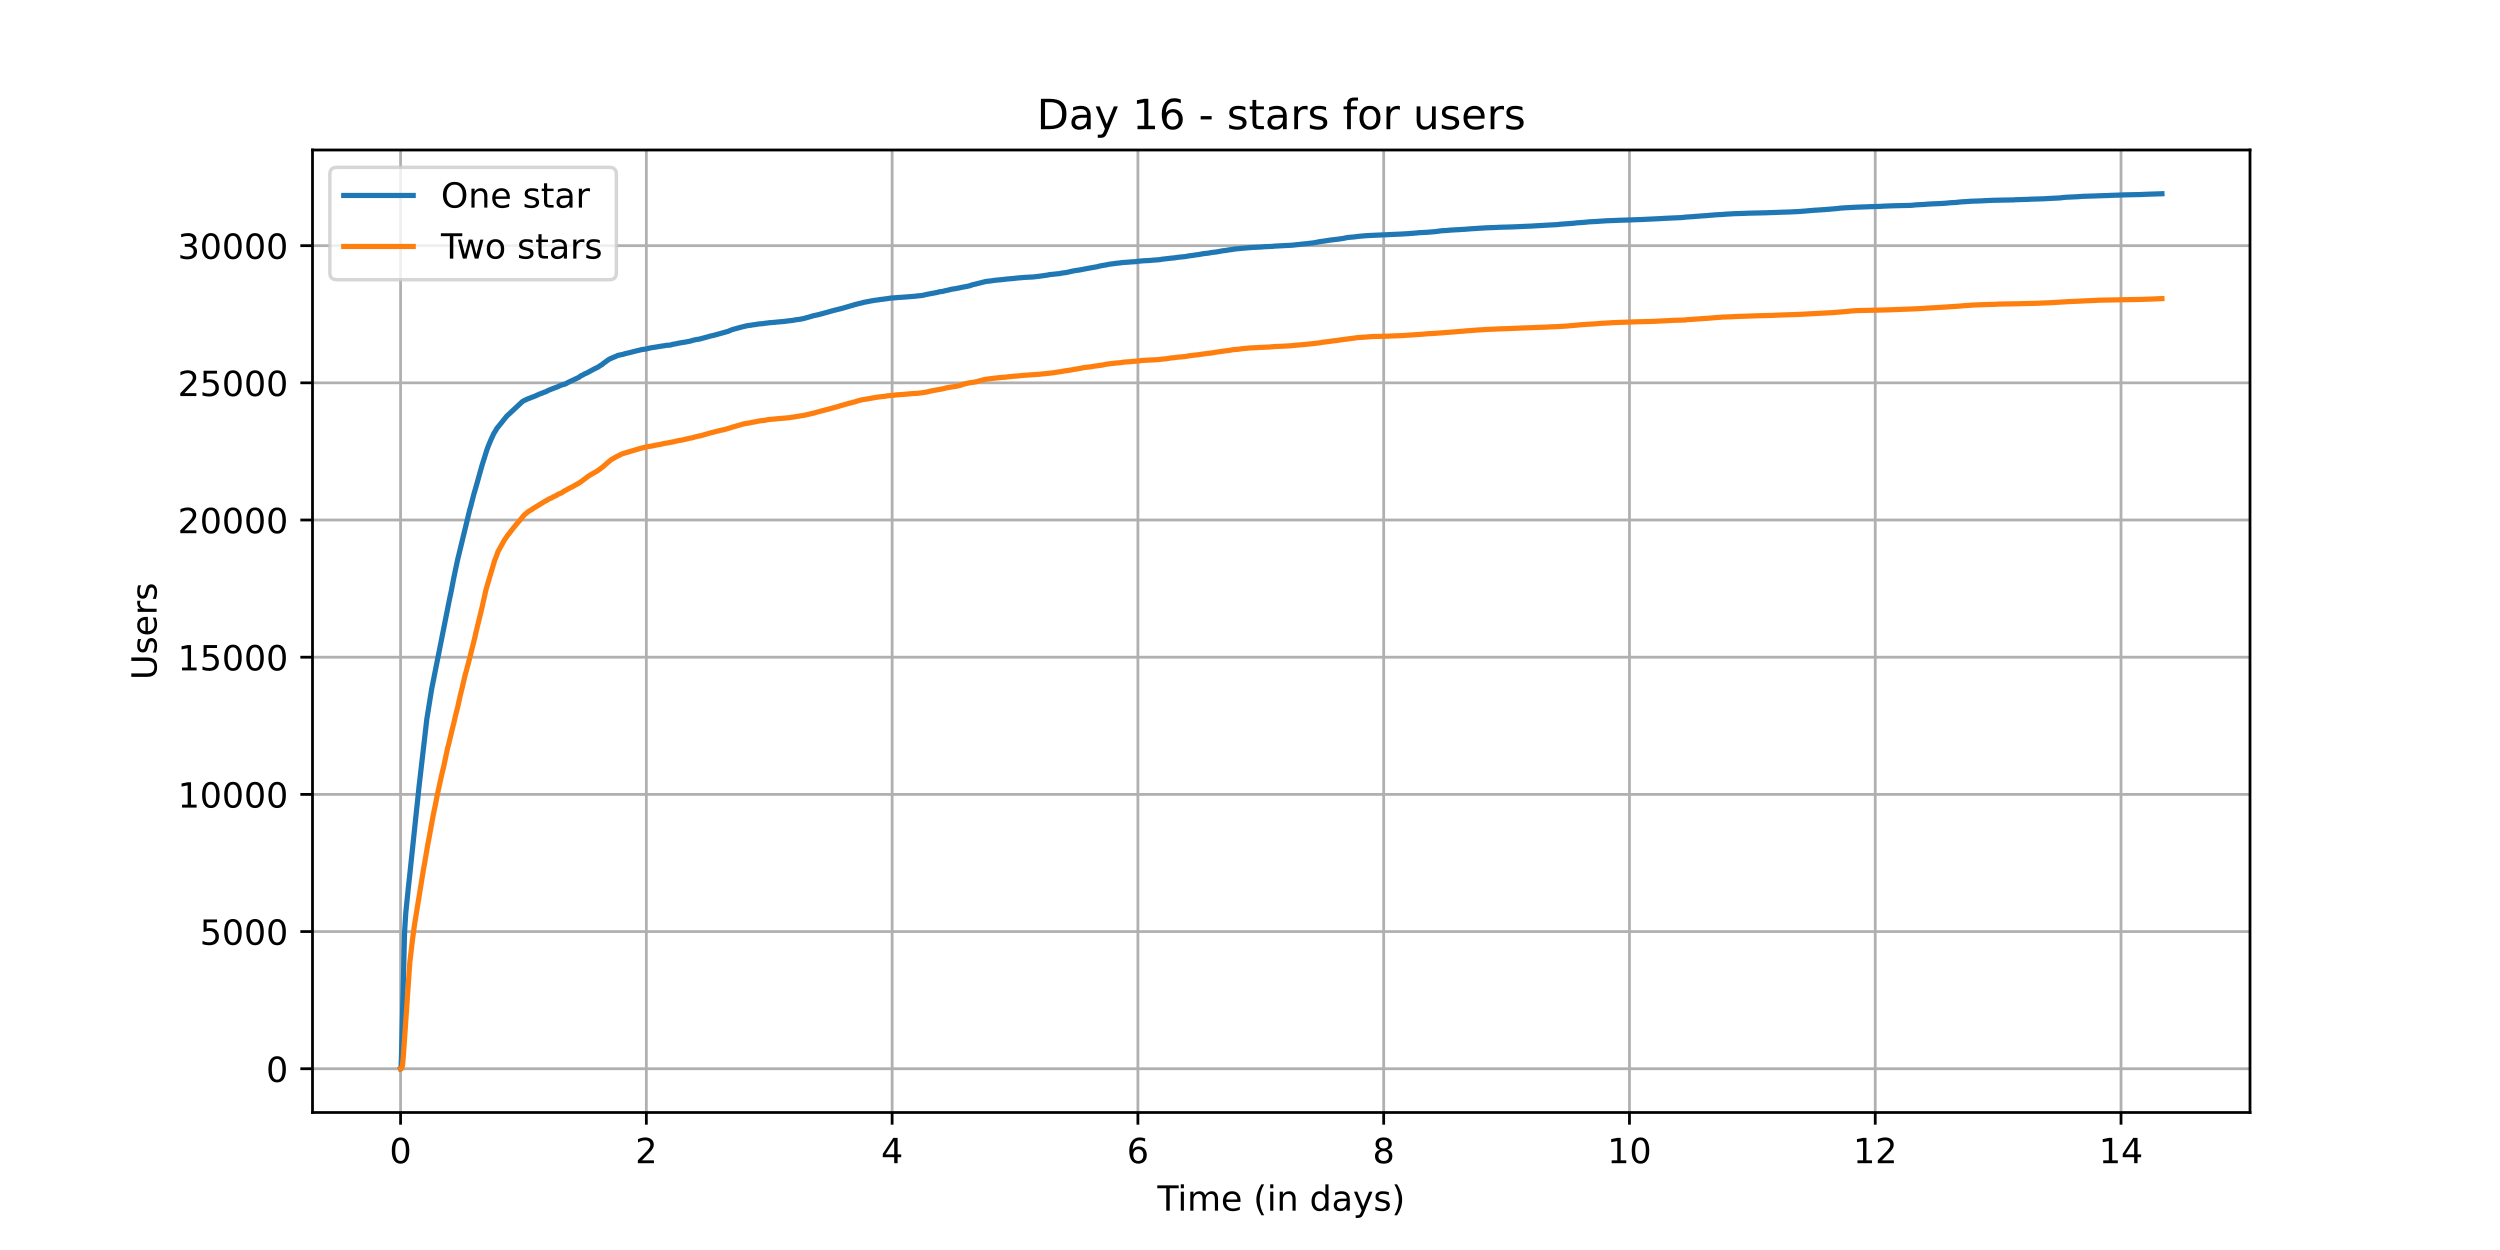 <?xml version="1.0" encoding="utf-8" standalone="no"?>
<!DOCTYPE svg PUBLIC "-//W3C//DTD SVG 1.1//EN"
  "http://www.w3.org/Graphics/SVG/1.1/DTD/svg11.dtd">
<!-- Created with matplotlib (https://matplotlib.org/) -->
<svg height="360pt" version="1.1" viewBox="0 0 720 360" width="720pt" xmlns="http://www.w3.org/2000/svg" xmlns:xlink="http://www.w3.org/1999/xlink">
 <defs>
  <style type="text/css">*{stroke-linecap:butt;stroke-linejoin:round;}</style>
 </defs>
 <g id="figure_1">
  <g id="patch_1">
   <path d="M 0 360 
L 720 360 
L 720 0 
L 0 0 
z
" style="fill:#ffffff;"/>
  </g>
  <g id="axes_1">
   <g id="patch_2">
    <path d="M 90 320.4 
L 648 320.4 
L 648 43.2 
L 90 43.2 
z
" style="fill:#ffffff;"/>
   </g>
   <g id="matplotlib.axis_1">
    <g id="xtick_1">
     <g id="line2d_1">
      <path clip-path="url(#pfe73885893)" d="M 115.364 320.4 
L 115.364 43.2 
" style="fill:none;stroke:#b0b0b0;stroke-linecap:square;stroke-width:0.8;"/>
     </g>
     <g id="line2d_2">
      <defs>
       <path d="M 0 0 
L 0 3.5 
" id="mbdc2e2c506" style="stroke:#000000;stroke-width:0.8;"/>
      </defs>
      <g>
       <use style="stroke:#000000;stroke-width:0.8;" x="115.364" xlink:href="#mbdc2e2c506" y="320.4"/>
      </g>
     </g>
     <g id="text_1">
      <!-- 0 -->
      <g transform="translate(112.182 334.998)scale(0.1 -0.1)">
       <defs>
        <path d="M 31.781 66.406 
Q 24.172 66.406 20.328 58.906 
Q 16.5 51.422 16.5 36.375 
Q 16.5 21.391 20.328 13.891 
Q 24.172 6.391 31.781 6.391 
Q 39.453 6.391 43.281 13.891 
Q 47.125 21.391 47.125 36.375 
Q 47.125 51.422 43.281 58.906 
Q 39.453 66.406 31.781 66.406 
z
M 31.781 74.219 
Q 44.047 74.219 50.516 64.516 
Q 56.984 54.828 56.984 36.375 
Q 56.984 17.969 50.516 8.266 
Q 44.047 -1.422 31.781 -1.422 
Q 19.531 -1.422 13.062 8.266 
Q 6.594 17.969 6.594 36.375 
Q 6.594 54.828 13.062 64.516 
Q 19.531 74.219 31.781 74.219 
z
" id="DejaVuSans-48"/>
       </defs>
       <use xlink:href="#DejaVuSans-48"/>
      </g>
     </g>
    </g>
    <g id="xtick_2">
     <g id="line2d_3">
      <path clip-path="url(#pfe73885893)" d="M 186.148 320.4 
L 186.148 43.2 
" style="fill:none;stroke:#b0b0b0;stroke-linecap:square;stroke-width:0.8;"/>
     </g>
     <g id="line2d_4">
      <g>
       <use style="stroke:#000000;stroke-width:0.8;" x="186.148" xlink:href="#mbdc2e2c506" y="320.4"/>
      </g>
     </g>
     <g id="text_2">
      <!-- 2 -->
      <g transform="translate(182.967 334.998)scale(0.1 -0.1)">
       <defs>
        <path d="M 19.188 8.297 
L 53.609 8.297 
L 53.609 0 
L 7.328 0 
L 7.328 8.297 
Q 12.938 14.109 22.625 23.891 
Q 32.328 33.688 34.812 36.531 
Q 39.547 41.844 41.422 45.531 
Q 43.312 49.219 43.312 52.781 
Q 43.312 58.594 39.234 62.25 
Q 35.156 65.922 28.609 65.922 
Q 23.969 65.922 18.812 64.312 
Q 13.672 62.703 7.812 59.422 
L 7.812 69.391 
Q 13.766 71.781 18.938 73 
Q 24.125 74.219 28.422 74.219 
Q 39.75 74.219 46.484 68.547 
Q 53.219 62.891 53.219 53.422 
Q 53.219 48.922 51.531 44.891 
Q 49.859 40.875 45.406 35.406 
Q 44.188 33.984 37.641 27.219 
Q 31.109 20.453 19.188 8.297 
z
" id="DejaVuSans-50"/>
       </defs>
       <use xlink:href="#DejaVuSans-50"/>
      </g>
     </g>
    </g>
    <g id="xtick_3">
     <g id="line2d_5">
      <path clip-path="url(#pfe73885893)" d="M 256.932 320.4 
L 256.932 43.2 
" style="fill:none;stroke:#b0b0b0;stroke-linecap:square;stroke-width:0.8;"/>
     </g>
     <g id="line2d_6">
      <g>
       <use style="stroke:#000000;stroke-width:0.8;" x="256.932" xlink:href="#mbdc2e2c506" y="320.4"/>
      </g>
     </g>
     <g id="text_3">
      <!-- 4 -->
      <g transform="translate(253.751 334.998)scale(0.1 -0.1)">
       <defs>
        <path d="M 37.797 64.312 
L 12.891 25.391 
L 37.797 25.391 
z
M 35.203 72.906 
L 47.609 72.906 
L 47.609 25.391 
L 58.016 25.391 
L 58.016 17.188 
L 47.609 17.188 
L 47.609 0 
L 37.797 0 
L 37.797 17.188 
L 4.891 17.188 
L 4.891 26.703 
z
" id="DejaVuSans-52"/>
       </defs>
       <use xlink:href="#DejaVuSans-52"/>
      </g>
     </g>
    </g>
    <g id="xtick_4">
     <g id="line2d_7">
      <path clip-path="url(#pfe73885893)" d="M 327.716 320.4 
L 327.716 43.2 
" style="fill:none;stroke:#b0b0b0;stroke-linecap:square;stroke-width:0.8;"/>
     </g>
     <g id="line2d_8">
      <g>
       <use style="stroke:#000000;stroke-width:0.8;" x="327.716" xlink:href="#mbdc2e2c506" y="320.4"/>
      </g>
     </g>
     <g id="text_4">
      <!-- 6 -->
      <g transform="translate(324.535 334.998)scale(0.1 -0.1)">
       <defs>
        <path d="M 33.016 40.375 
Q 26.375 40.375 22.484 35.828 
Q 18.609 31.297 18.609 23.391 
Q 18.609 15.531 22.484 10.953 
Q 26.375 6.391 33.016 6.391 
Q 39.656 6.391 43.531 10.953 
Q 47.406 15.531 47.406 23.391 
Q 47.406 31.297 43.531 35.828 
Q 39.656 40.375 33.016 40.375 
z
M 52.594 71.297 
L 52.594 62.312 
Q 48.875 64.062 45.094 64.984 
Q 41.312 65.922 37.594 65.922 
Q 27.828 65.922 22.672 59.328 
Q 17.531 52.734 16.797 39.406 
Q 19.672 43.656 24.016 45.922 
Q 28.375 48.188 33.594 48.188 
Q 44.578 48.188 50.953 41.516 
Q 57.328 34.859 57.328 23.391 
Q 57.328 12.156 50.688 5.359 
Q 44.047 -1.422 33.016 -1.422 
Q 20.359 -1.422 13.672 8.266 
Q 6.984 17.969 6.984 36.375 
Q 6.984 53.656 15.188 63.938 
Q 23.391 74.219 37.203 74.219 
Q 40.922 74.219 44.703 73.484 
Q 48.484 72.75 52.594 71.297 
z
" id="DejaVuSans-54"/>
       </defs>
       <use xlink:href="#DejaVuSans-54"/>
      </g>
     </g>
    </g>
    <g id="xtick_5">
     <g id="line2d_9">
      <path clip-path="url(#pfe73885893)" d="M 398.5 320.4 
L 398.5 43.2 
" style="fill:none;stroke:#b0b0b0;stroke-linecap:square;stroke-width:0.8;"/>
     </g>
     <g id="line2d_10">
      <g>
       <use style="stroke:#000000;stroke-width:0.8;" x="398.5" xlink:href="#mbdc2e2c506" y="320.4"/>
      </g>
     </g>
     <g id="text_5">
      <!-- 8 -->
      <g transform="translate(395.319 334.998)scale(0.1 -0.1)">
       <defs>
        <path d="M 31.781 34.625 
Q 24.75 34.625 20.719 30.859 
Q 16.703 27.094 16.703 20.516 
Q 16.703 13.922 20.719 10.156 
Q 24.75 6.391 31.781 6.391 
Q 38.812 6.391 42.859 10.172 
Q 46.922 13.969 46.922 20.516 
Q 46.922 27.094 42.891 30.859 
Q 38.875 34.625 31.781 34.625 
z
M 21.922 38.812 
Q 15.578 40.375 12.031 44.719 
Q 8.5 49.078 8.5 55.328 
Q 8.5 64.062 14.719 69.141 
Q 20.953 74.219 31.781 74.219 
Q 42.672 74.219 48.875 69.141 
Q 55.078 64.062 55.078 55.328 
Q 55.078 49.078 51.531 44.719 
Q 48 40.375 41.703 38.812 
Q 48.828 37.156 52.797 32.312 
Q 56.781 27.484 56.781 20.516 
Q 56.781 9.906 50.312 4.234 
Q 43.844 -1.422 31.781 -1.422 
Q 19.734 -1.422 13.25 4.234 
Q 6.781 9.906 6.781 20.516 
Q 6.781 27.484 10.781 32.312 
Q 14.797 37.156 21.922 38.812 
z
M 18.312 54.391 
Q 18.312 48.734 21.844 45.562 
Q 25.391 42.391 31.781 42.391 
Q 38.141 42.391 41.719 45.562 
Q 45.312 48.734 45.312 54.391 
Q 45.312 60.062 41.719 63.234 
Q 38.141 66.406 31.781 66.406 
Q 25.391 66.406 21.844 63.234 
Q 18.312 60.062 18.312 54.391 
z
" id="DejaVuSans-56"/>
       </defs>
       <use xlink:href="#DejaVuSans-56"/>
      </g>
     </g>
    </g>
    <g id="xtick_6">
     <g id="line2d_11">
      <path clip-path="url(#pfe73885893)" d="M 469.285 320.4 
L 469.285 43.2 
" style="fill:none;stroke:#b0b0b0;stroke-linecap:square;stroke-width:0.8;"/>
     </g>
     <g id="line2d_12">
      <g>
       <use style="stroke:#000000;stroke-width:0.8;" x="469.285" xlink:href="#mbdc2e2c506" y="320.4"/>
      </g>
     </g>
     <g id="text_6">
      <!-- 10 -->
      <g transform="translate(462.922 334.998)scale(0.1 -0.1)">
       <defs>
        <path d="M 12.406 8.297 
L 28.516 8.297 
L 28.516 63.922 
L 10.984 60.406 
L 10.984 69.391 
L 28.422 72.906 
L 38.281 72.906 
L 38.281 8.297 
L 54.391 8.297 
L 54.391 0 
L 12.406 0 
z
" id="DejaVuSans-49"/>
       </defs>
       <use xlink:href="#DejaVuSans-49"/>
       <use x="63.623" xlink:href="#DejaVuSans-48"/>
      </g>
     </g>
    </g>
    <g id="xtick_7">
     <g id="line2d_13">
      <path clip-path="url(#pfe73885893)" d="M 540.069 320.4 
L 540.069 43.2 
" style="fill:none;stroke:#b0b0b0;stroke-linecap:square;stroke-width:0.8;"/>
     </g>
     <g id="line2d_14">
      <g>
       <use style="stroke:#000000;stroke-width:0.8;" x="540.069" xlink:href="#mbdc2e2c506" y="320.4"/>
      </g>
     </g>
     <g id="text_7">
      <!-- 12 -->
      <g transform="translate(533.706 334.998)scale(0.1 -0.1)">
       <use xlink:href="#DejaVuSans-49"/>
       <use x="63.623" xlink:href="#DejaVuSans-50"/>
      </g>
     </g>
    </g>
    <g id="xtick_8">
     <g id="line2d_15">
      <path clip-path="url(#pfe73885893)" d="M 610.853 320.4 
L 610.853 43.2 
" style="fill:none;stroke:#b0b0b0;stroke-linecap:square;stroke-width:0.8;"/>
     </g>
     <g id="line2d_16">
      <g>
       <use style="stroke:#000000;stroke-width:0.8;" x="610.853" xlink:href="#mbdc2e2c506" y="320.4"/>
      </g>
     </g>
     <g id="text_8">
      <!-- 14 -->
      <g transform="translate(604.49 334.998)scale(0.1 -0.1)">
       <use xlink:href="#DejaVuSans-49"/>
       <use x="63.623" xlink:href="#DejaVuSans-52"/>
      </g>
     </g>
    </g>
    <g id="text_9">
     <!-- Time (in days) -->
     <g transform="translate(333.327 348.677)scale(0.1 -0.1)">
      <defs>
       <path d="M -0.297 72.906 
L 61.375 72.906 
L 61.375 64.594 
L 35.5 64.594 
L 35.5 0 
L 25.594 0 
L 25.594 64.594 
L -0.297 64.594 
z
" id="DejaVuSans-84"/>
       <path d="M 9.422 54.688 
L 18.406 54.688 
L 18.406 0 
L 9.422 0 
z
M 9.422 75.984 
L 18.406 75.984 
L 18.406 64.594 
L 9.422 64.594 
z
" id="DejaVuSans-105"/>
       <path d="M 52 44.188 
Q 55.375 50.25 60.062 53.125 
Q 64.75 56 71.094 56 
Q 79.641 56 84.281 50.016 
Q 88.922 44.047 88.922 33.016 
L 88.922 0 
L 79.891 0 
L 79.891 32.719 
Q 79.891 40.578 77.094 44.375 
Q 74.312 48.188 68.609 48.188 
Q 61.625 48.188 57.562 43.547 
Q 53.516 38.922 53.516 30.906 
L 53.516 0 
L 44.484 0 
L 44.484 32.719 
Q 44.484 40.625 41.703 44.406 
Q 38.922 48.188 33.109 48.188 
Q 26.219 48.188 22.156 43.531 
Q 18.109 38.875 18.109 30.906 
L 18.109 0 
L 9.078 0 
L 9.078 54.688 
L 18.109 54.688 
L 18.109 46.188 
Q 21.188 51.219 25.484 53.609 
Q 29.781 56 35.688 56 
Q 41.656 56 45.828 52.969 
Q 50 49.953 52 44.188 
z
" id="DejaVuSans-109"/>
       <path d="M 56.203 29.594 
L 56.203 25.203 
L 14.891 25.203 
Q 15.484 15.922 20.484 11.062 
Q 25.484 6.203 34.422 6.203 
Q 39.594 6.203 44.453 7.469 
Q 49.312 8.734 54.109 11.281 
L 54.109 2.781 
Q 49.266 0.734 44.188 -0.344 
Q 39.109 -1.422 33.891 -1.422 
Q 20.797 -1.422 13.156 6.188 
Q 5.516 13.812 5.516 26.812 
Q 5.516 40.234 12.766 48.109 
Q 20.016 56 32.328 56 
Q 43.359 56 49.781 48.891 
Q 56.203 41.797 56.203 29.594 
z
M 47.219 32.234 
Q 47.125 39.594 43.094 43.984 
Q 39.062 48.391 32.422 48.391 
Q 24.906 48.391 20.391 44.141 
Q 15.875 39.891 15.188 32.172 
z
" id="DejaVuSans-101"/>
       <path id="DejaVuSans-32"/>
       <path d="M 31 75.875 
Q 24.469 64.656 21.281 53.656 
Q 18.109 42.672 18.109 31.391 
Q 18.109 20.125 21.312 9.062 
Q 24.516 -2 31 -13.188 
L 23.188 -13.188 
Q 15.875 -1.703 12.234 9.375 
Q 8.594 20.453 8.594 31.391 
Q 8.594 42.281 12.203 53.312 
Q 15.828 64.359 23.188 75.875 
z
" id="DejaVuSans-40"/>
       <path d="M 54.891 33.016 
L 54.891 0 
L 45.906 0 
L 45.906 32.719 
Q 45.906 40.484 42.875 44.328 
Q 39.844 48.188 33.797 48.188 
Q 26.516 48.188 22.312 43.547 
Q 18.109 38.922 18.109 30.906 
L 18.109 0 
L 9.078 0 
L 9.078 54.688 
L 18.109 54.688 
L 18.109 46.188 
Q 21.344 51.125 25.703 53.562 
Q 30.078 56 35.797 56 
Q 45.219 56 50.047 50.172 
Q 54.891 44.344 54.891 33.016 
z
" id="DejaVuSans-110"/>
       <path d="M 45.406 46.391 
L 45.406 75.984 
L 54.391 75.984 
L 54.391 0 
L 45.406 0 
L 45.406 8.203 
Q 42.578 3.328 38.25 0.953 
Q 33.938 -1.422 27.875 -1.422 
Q 17.969 -1.422 11.734 6.484 
Q 5.516 14.406 5.516 27.297 
Q 5.516 40.188 11.734 48.094 
Q 17.969 56 27.875 56 
Q 33.938 56 38.25 53.625 
Q 42.578 51.266 45.406 46.391 
z
M 14.797 27.297 
Q 14.797 17.391 18.875 11.75 
Q 22.953 6.109 30.078 6.109 
Q 37.203 6.109 41.297 11.75 
Q 45.406 17.391 45.406 27.297 
Q 45.406 37.203 41.297 42.844 
Q 37.203 48.484 30.078 48.484 
Q 22.953 48.484 18.875 42.844 
Q 14.797 37.203 14.797 27.297 
z
" id="DejaVuSans-100"/>
       <path d="M 34.281 27.484 
Q 23.391 27.484 19.188 25 
Q 14.984 22.516 14.984 16.5 
Q 14.984 11.719 18.141 8.906 
Q 21.297 6.109 26.703 6.109 
Q 34.188 6.109 38.703 11.406 
Q 43.219 16.703 43.219 25.484 
L 43.219 27.484 
z
M 52.203 31.203 
L 52.203 0 
L 43.219 0 
L 43.219 8.297 
Q 40.141 3.328 35.547 0.953 
Q 30.953 -1.422 24.312 -1.422 
Q 15.922 -1.422 10.953 3.297 
Q 6 8.016 6 15.922 
Q 6 25.141 12.172 29.828 
Q 18.359 34.516 30.609 34.516 
L 43.219 34.516 
L 43.219 35.406 
Q 43.219 41.609 39.141 45 
Q 35.062 48.391 27.688 48.391 
Q 23 48.391 18.547 47.266 
Q 14.109 46.141 10.016 43.891 
L 10.016 52.203 
Q 14.938 54.109 19.578 55.047 
Q 24.219 56 28.609 56 
Q 40.484 56 46.344 49.844 
Q 52.203 43.703 52.203 31.203 
z
" id="DejaVuSans-97"/>
       <path d="M 32.172 -5.078 
Q 28.375 -14.844 24.75 -17.812 
Q 21.141 -20.797 15.094 -20.797 
L 7.906 -20.797 
L 7.906 -13.281 
L 13.188 -13.281 
Q 16.891 -13.281 18.938 -11.516 
Q 21 -9.766 23.484 -3.219 
L 25.094 0.875 
L 2.984 54.688 
L 12.5 54.688 
L 29.594 11.922 
L 46.688 54.688 
L 56.203 54.688 
z
" id="DejaVuSans-121"/>
       <path d="M 44.281 53.078 
L 44.281 44.578 
Q 40.484 46.531 36.375 47.5 
Q 32.281 48.484 27.875 48.484 
Q 21.188 48.484 17.844 46.438 
Q 14.5 44.391 14.5 40.281 
Q 14.5 37.156 16.891 35.375 
Q 19.281 33.594 26.516 31.984 
L 29.594 31.297 
Q 39.156 29.25 43.188 25.516 
Q 47.219 21.781 47.219 15.094 
Q 47.219 7.469 41.188 3.016 
Q 35.156 -1.422 24.609 -1.422 
Q 20.219 -1.422 15.453 -0.562 
Q 10.688 0.297 5.422 2 
L 5.422 11.281 
Q 10.406 8.688 15.234 7.391 
Q 20.062 6.109 24.812 6.109 
Q 31.156 6.109 34.562 8.281 
Q 37.984 10.453 37.984 14.406 
Q 37.984 18.062 35.516 20.016 
Q 33.062 21.969 24.703 23.781 
L 21.578 24.516 
Q 13.234 26.266 9.516 29.906 
Q 5.812 33.547 5.812 39.891 
Q 5.812 47.609 11.281 51.797 
Q 16.75 56 26.812 56 
Q 31.781 56 36.172 55.266 
Q 40.578 54.547 44.281 53.078 
z
" id="DejaVuSans-115"/>
       <path d="M 8.016 75.875 
L 15.828 75.875 
Q 23.141 64.359 26.781 53.312 
Q 30.422 42.281 30.422 31.391 
Q 30.422 20.453 26.781 9.375 
Q 23.141 -1.703 15.828 -13.188 
L 8.016 -13.188 
Q 14.5 -2 17.703 9.062 
Q 20.906 20.125 20.906 31.391 
Q 20.906 42.672 17.703 53.656 
Q 14.5 64.656 8.016 75.875 
z
" id="DejaVuSans-41"/>
      </defs>
      <use xlink:href="#DejaVuSans-84"/>
      <use x="57.959" xlink:href="#DejaVuSans-105"/>
      <use x="85.742" xlink:href="#DejaVuSans-109"/>
      <use x="183.154" xlink:href="#DejaVuSans-101"/>
      <use x="244.678" xlink:href="#DejaVuSans-32"/>
      <use x="276.465" xlink:href="#DejaVuSans-40"/>
      <use x="315.479" xlink:href="#DejaVuSans-105"/>
      <use x="343.262" xlink:href="#DejaVuSans-110"/>
      <use x="406.641" xlink:href="#DejaVuSans-32"/>
      <use x="438.428" xlink:href="#DejaVuSans-100"/>
      <use x="501.904" xlink:href="#DejaVuSans-97"/>
      <use x="563.184" xlink:href="#DejaVuSans-121"/>
      <use x="622.363" xlink:href="#DejaVuSans-115"/>
      <use x="674.463" xlink:href="#DejaVuSans-41"/>
     </g>
    </g>
   </g>
   <g id="matplotlib.axis_2">
    <g id="ytick_1">
     <g id="line2d_17">
      <path clip-path="url(#pfe73885893)" d="M 90 307.8 
L 648 307.8 
" style="fill:none;stroke:#b0b0b0;stroke-linecap:square;stroke-width:0.8;"/>
     </g>
     <g id="line2d_18">
      <defs>
       <path d="M 0 0 
L -3.5 0 
" id="mc85ccfcbfc" style="stroke:#000000;stroke-width:0.8;"/>
      </defs>
      <g>
       <use style="stroke:#000000;stroke-width:0.8;" x="90" xlink:href="#mc85ccfcbfc" y="307.8"/>
      </g>
     </g>
     <g id="text_10">
      <!-- 0 -->
      <g transform="translate(76.638 311.599)scale(0.1 -0.1)">
       <use xlink:href="#DejaVuSans-48"/>
      </g>
     </g>
    </g>
    <g id="ytick_2">
     <g id="line2d_19">
      <path clip-path="url(#pfe73885893)" d="M 90 268.292 
L 648 268.292 
" style="fill:none;stroke:#b0b0b0;stroke-linecap:square;stroke-width:0.8;"/>
     </g>
     <g id="line2d_20">
      <g>
       <use style="stroke:#000000;stroke-width:0.8;" x="90" xlink:href="#mc85ccfcbfc" y="268.292"/>
      </g>
     </g>
     <g id="text_11">
      <!-- 5000 -->
      <g transform="translate(57.55 272.091)scale(0.1 -0.1)">
       <defs>
        <path d="M 10.797 72.906 
L 49.516 72.906 
L 49.516 64.594 
L 19.828 64.594 
L 19.828 46.734 
Q 21.969 47.469 24.109 47.828 
Q 26.266 48.188 28.422 48.188 
Q 40.625 48.188 47.75 41.5 
Q 54.891 34.812 54.891 23.391 
Q 54.891 11.625 47.562 5.094 
Q 40.234 -1.422 26.906 -1.422 
Q 22.312 -1.422 17.547 -0.641 
Q 12.797 0.141 7.719 1.703 
L 7.719 11.625 
Q 12.109 9.234 16.797 8.062 
Q 21.484 6.891 26.703 6.891 
Q 35.156 6.891 40.078 11.328 
Q 45.016 15.766 45.016 23.391 
Q 45.016 31 40.078 35.438 
Q 35.156 39.891 26.703 39.891 
Q 22.75 39.891 18.812 39.016 
Q 14.891 38.141 10.797 36.281 
z
" id="DejaVuSans-53"/>
       </defs>
       <use xlink:href="#DejaVuSans-53"/>
       <use x="63.623" xlink:href="#DejaVuSans-48"/>
       <use x="127.246" xlink:href="#DejaVuSans-48"/>
       <use x="190.869" xlink:href="#DejaVuSans-48"/>
      </g>
     </g>
    </g>
    <g id="ytick_3">
     <g id="line2d_21">
      <path clip-path="url(#pfe73885893)" d="M 90 228.783 
L 648 228.783 
" style="fill:none;stroke:#b0b0b0;stroke-linecap:square;stroke-width:0.8;"/>
     </g>
     <g id="line2d_22">
      <g>
       <use style="stroke:#000000;stroke-width:0.8;" x="90" xlink:href="#mc85ccfcbfc" y="228.783"/>
      </g>
     </g>
     <g id="text_12">
      <!-- 10000 -->
      <g transform="translate(51.188 232.583)scale(0.1 -0.1)">
       <use xlink:href="#DejaVuSans-49"/>
       <use x="63.623" xlink:href="#DejaVuSans-48"/>
       <use x="127.246" xlink:href="#DejaVuSans-48"/>
       <use x="190.869" xlink:href="#DejaVuSans-48"/>
       <use x="254.492" xlink:href="#DejaVuSans-48"/>
      </g>
     </g>
    </g>
    <g id="ytick_4">
     <g id="line2d_23">
      <path clip-path="url(#pfe73885893)" d="M 90 189.275 
L 648 189.275 
" style="fill:none;stroke:#b0b0b0;stroke-linecap:square;stroke-width:0.8;"/>
     </g>
     <g id="line2d_24">
      <g>
       <use style="stroke:#000000;stroke-width:0.8;" x="90" xlink:href="#mc85ccfcbfc" y="189.275"/>
      </g>
     </g>
     <g id="text_13">
      <!-- 15000 -->
      <g transform="translate(51.188 193.074)scale(0.1 -0.1)">
       <use xlink:href="#DejaVuSans-49"/>
       <use x="63.623" xlink:href="#DejaVuSans-53"/>
       <use x="127.246" xlink:href="#DejaVuSans-48"/>
       <use x="190.869" xlink:href="#DejaVuSans-48"/>
       <use x="254.492" xlink:href="#DejaVuSans-48"/>
      </g>
     </g>
    </g>
    <g id="ytick_5">
     <g id="line2d_25">
      <path clip-path="url(#pfe73885893)" d="M 90 149.767 
L 648 149.767 
" style="fill:none;stroke:#b0b0b0;stroke-linecap:square;stroke-width:0.8;"/>
     </g>
     <g id="line2d_26">
      <g>
       <use style="stroke:#000000;stroke-width:0.8;" x="90" xlink:href="#mc85ccfcbfc" y="149.767"/>
      </g>
     </g>
     <g id="text_14">
      <!-- 20000 -->
      <g transform="translate(51.188 153.566)scale(0.1 -0.1)">
       <use xlink:href="#DejaVuSans-50"/>
       <use x="63.623" xlink:href="#DejaVuSans-48"/>
       <use x="127.246" xlink:href="#DejaVuSans-48"/>
       <use x="190.869" xlink:href="#DejaVuSans-48"/>
       <use x="254.492" xlink:href="#DejaVuSans-48"/>
      </g>
     </g>
    </g>
    <g id="ytick_6">
     <g id="line2d_27">
      <path clip-path="url(#pfe73885893)" d="M 90 110.258 
L 648 110.258 
" style="fill:none;stroke:#b0b0b0;stroke-linecap:square;stroke-width:0.8;"/>
     </g>
     <g id="line2d_28">
      <g>
       <use style="stroke:#000000;stroke-width:0.8;" x="90" xlink:href="#mc85ccfcbfc" y="110.258"/>
      </g>
     </g>
     <g id="text_15">
      <!-- 25000 -->
      <g transform="translate(51.188 114.058)scale(0.1 -0.1)">
       <use xlink:href="#DejaVuSans-50"/>
       <use x="63.623" xlink:href="#DejaVuSans-53"/>
       <use x="127.246" xlink:href="#DejaVuSans-48"/>
       <use x="190.869" xlink:href="#DejaVuSans-48"/>
       <use x="254.492" xlink:href="#DejaVuSans-48"/>
      </g>
     </g>
    </g>
    <g id="ytick_7">
     <g id="line2d_29">
      <path clip-path="url(#pfe73885893)" d="M 90 70.75 
L 648 70.75 
" style="fill:none;stroke:#b0b0b0;stroke-linecap:square;stroke-width:0.8;"/>
     </g>
     <g id="line2d_30">
      <g>
       <use style="stroke:#000000;stroke-width:0.8;" x="90" xlink:href="#mc85ccfcbfc" y="70.75"/>
      </g>
     </g>
     <g id="text_16">
      <!-- 30000 -->
      <g transform="translate(51.188 74.549)scale(0.1 -0.1)">
       <defs>
        <path d="M 40.578 39.312 
Q 47.656 37.797 51.625 33 
Q 55.609 28.219 55.609 21.188 
Q 55.609 10.406 48.188 4.484 
Q 40.766 -1.422 27.094 -1.422 
Q 22.516 -1.422 17.656 -0.516 
Q 12.797 0.391 7.625 2.203 
L 7.625 11.719 
Q 11.719 9.328 16.594 8.109 
Q 21.484 6.891 26.812 6.891 
Q 36.078 6.891 40.938 10.547 
Q 45.797 14.203 45.797 21.188 
Q 45.797 27.641 41.281 31.266 
Q 36.766 34.906 28.719 34.906 
L 20.219 34.906 
L 20.219 43.016 
L 29.109 43.016 
Q 36.375 43.016 40.234 45.922 
Q 44.094 48.828 44.094 54.297 
Q 44.094 59.906 40.109 62.906 
Q 36.141 65.922 28.719 65.922 
Q 24.656 65.922 20.016 65.031 
Q 15.375 64.156 9.812 62.312 
L 9.812 71.094 
Q 15.438 72.656 20.344 73.438 
Q 25.25 74.219 29.594 74.219 
Q 40.828 74.219 47.359 69.109 
Q 53.906 64.016 53.906 55.328 
Q 53.906 49.266 50.438 45.094 
Q 46.969 40.922 40.578 39.312 
z
" id="DejaVuSans-51"/>
       </defs>
       <use xlink:href="#DejaVuSans-51"/>
       <use x="63.623" xlink:href="#DejaVuSans-48"/>
       <use x="127.246" xlink:href="#DejaVuSans-48"/>
       <use x="190.869" xlink:href="#DejaVuSans-48"/>
       <use x="254.492" xlink:href="#DejaVuSans-48"/>
      </g>
     </g>
    </g>
    <g id="text_17">
     <!-- Users -->
     <g transform="translate(45.108 195.801)rotate(-90)scale(0.1 -0.1)">
      <defs>
       <path d="M 8.688 72.906 
L 18.609 72.906 
L 18.609 28.609 
Q 18.609 16.891 22.844 11.734 
Q 27.094 6.594 36.625 6.594 
Q 46.094 6.594 50.344 11.734 
Q 54.594 16.891 54.594 28.609 
L 54.594 72.906 
L 64.5 72.906 
L 64.5 27.391 
Q 64.5 13.141 57.438 5.859 
Q 50.391 -1.422 36.625 -1.422 
Q 22.797 -1.422 15.734 5.859 
Q 8.688 13.141 8.688 27.391 
z
" id="DejaVuSans-85"/>
       <path d="M 41.109 46.297 
Q 39.594 47.172 37.812 47.578 
Q 36.031 48 33.891 48 
Q 26.266 48 22.188 43.047 
Q 18.109 38.094 18.109 28.812 
L 18.109 0 
L 9.078 0 
L 9.078 54.688 
L 18.109 54.688 
L 18.109 46.188 
Q 20.953 51.172 25.484 53.578 
Q 30.031 56 36.531 56 
Q 37.453 56 38.578 55.875 
Q 39.703 55.766 41.062 55.516 
z
" id="DejaVuSans-114"/>
      </defs>
      <use xlink:href="#DejaVuSans-85"/>
      <use x="73.193" xlink:href="#DejaVuSans-115"/>
      <use x="125.293" xlink:href="#DejaVuSans-101"/>
      <use x="186.816" xlink:href="#DejaVuSans-114"/>
      <use x="227.93" xlink:href="#DejaVuSans-115"/>
     </g>
    </g>
   </g>
   <g id="line2d_31">
    <path clip-path="url(#pfe73885893)" d="M 115.364 307.8 
L 115.444 307.768 
L 115.517 307.192 
L 115.638 303.509 
L 116.515 268.442 
L 116.88 262.776 
L 117.538 256.265 
L 118.025 251.809 
L 119.828 234.638 
L 120.242 230.775 
L 120.704 226.342 
L 120.899 224.674 
L 122.921 207.133 
L 124.309 198.496 
L 129.548 172.128 
L 129.937 170.343 
L 130.668 166.542 
L 131.179 164.092 
L 131.764 161.335 
L 135.321 146.653 
L 135.516 146.053 
L 135.857 144.686 
L 136.442 142.434 
L 137.003 140.506 
L 137.32 139.4 
L 138.831 134.003 
L 140.22 129.578 
L 140.585 128.574 
L 141.243 126.994 
L 141.511 126.37 
L 142.193 124.9 
L 142.339 124.679 
L 143.168 123.296 
L 145.848 119.962 
L 145.994 119.804 
L 150.232 115.861 
L 150.378 115.71 
L 150.841 115.418 
L 151.085 115.307 
L 151.865 114.936 
L 153.618 114.249 
L 153.837 114.178 
L 154.13 114.067 
L 154.886 113.711 
L 155.471 113.451 
L 155.813 113.348 
L 156.349 113.127 
L 156.544 113.032 
L 156.788 112.945 
L 157.104 112.858 
L 157.25 112.787 
L 157.786 112.51 
L 158.103 112.344 
L 160.149 111.562 
L 160.588 111.404 
L 160.856 111.293 
L 161.269 111.048 
L 161.586 110.969 
L 161.805 110.859 
L 162.122 110.772 
L 162.609 110.661 
L 162.877 110.543 
L 163.34 110.282 
L 164.192 109.855 
L 165.094 109.444 
L 165.264 109.358 
L 166.068 108.978 
L 166.799 108.631 
L 166.969 108.496 
L 167.213 108.267 
L 167.749 108.046 
L 167.943 107.935 
L 168.236 107.73 
L 168.406 107.659 
L 168.699 107.548 
L 169.356 107.24 
L 169.6 107.098 
L 170.939 106.363 
L 171.159 106.252 
L 171.963 105.857 
L 172.207 105.746 
L 172.548 105.525 
L 172.865 105.28 
L 173.352 105.043 
L 173.547 104.822 
L 174.887 103.85 
L 175.107 103.692 
L 175.375 103.502 
L 175.691 103.344 
L 176.691 102.902 
L 177.203 102.704 
L 177.959 102.349 
L 178.251 102.286 
L 179.152 102.112 
L 179.59 102.017 
L 179.858 101.898 
L 181.125 101.606 
L 181.564 101.495 
L 183.171 101.084 
L 183.634 100.974 
L 184.949 100.658 
L 185.875 100.547 
L 187.165 100.239 
L 187.677 100.128 
L 188.261 100.049 
L 188.992 99.939 
L 189.26 99.891 
L 189.893 99.781 
L 190.575 99.67 
L 191.428 99.559 
L 191.744 99.473 
L 193.157 99.37 
L 193.619 99.204 
L 194.18 99.093 
L 194.91 98.967 
L 195.251 98.864 
L 195.519 98.817 
L 196.056 98.738 
L 196.202 98.682 
L 196.738 98.619 
L 197.444 98.509 
L 198.345 98.327 
L 198.881 98.224 
L 199.271 98.098 
L 199.636 97.987 
L 200.635 97.774 
L 201.414 97.671 
L 201.633 97.6 
L 203.801 97.015 
L 204.142 96.912 
L 204.507 96.802 
L 204.97 96.699 
L 205.238 96.652 
L 205.652 96.549 
L 205.993 96.446 
L 206.481 96.343 
L 206.749 96.233 
L 207.164 96.13 
L 207.358 96.083 
L 209.747 95.411 
L 209.942 95.316 
L 210.185 95.214 
L 210.478 95.103 
L 210.746 94.984 
L 211.063 94.882 
L 211.404 94.787 
L 213.549 94.202 
L 213.987 94.091 
L 215.376 93.76 
L 216.375 93.657 
L 216.692 93.578 
L 217.569 93.467 
L 218.421 93.309 
L 219.761 93.199 
L 220.443 93.088 
L 221.32 92.985 
L 221.587 92.938 
L 223.074 92.835 
L 223.318 92.796 
L 224.56 92.685 
L 224.803 92.653 
L 225.217 92.63 
L 226.289 92.527 
L 226.435 92.48 
L 227.458 92.369 
L 227.969 92.314 
L 228.652 92.211 
L 228.968 92.132 
L 229.577 92.053 
L 230.478 91.95 
L 230.697 91.871 
L 231.38 91.76 
L 234.449 90.883 
L 235.033 90.773 
L 236.397 90.441 
L 236.811 90.33 
L 239.613 89.54 
L 240.052 89.43 
L 240.392 89.335 
L 241.878 88.971 
L 242.316 88.861 
L 245.775 87.865 
L 246.092 87.754 
L 247.724 87.343 
L 248.236 87.241 
L 248.455 87.178 
L 248.771 87.067 
L 249.429 86.964 
L 249.94 86.854 
L 250.842 86.672 
L 251.475 86.569 
L 251.743 86.522 
L 252.327 86.443 
L 253.156 86.332 
L 253.448 86.269 
L 254.422 86.158 
L 255.031 86.071 
L 255.786 85.961 
L 256.492 85.85 
L 258.027 85.739 
L 258.538 85.684 
L 260.292 85.573 
L 260.731 85.542 
L 262.094 85.431 
L 262.533 85.4 
L 263.775 85.289 
L 264.359 85.21 
L 265.553 85.099 
L 266.796 84.807 
L 267.38 84.696 
L 268.257 84.523 
L 268.866 84.42 
L 269.061 84.38 
L 269.937 84.206 
L 270.327 84.104 
L 270.644 84.017 
L 271.569 83.906 
L 271.788 83.843 
L 272.227 83.732 
L 272.543 83.645 
L 273.225 83.535 
L 273.664 83.377 
L 274.492 83.227 
L 275.272 83.124 
L 275.588 83.037 
L 276.27 82.934 
L 276.636 82.824 
L 277.196 82.713 
L 278.049 82.555 
L 278.633 82.452 
L 278.974 82.358 
L 279.51 82.247 
L 279.852 82.065 
L 280.339 81.955 
L 281.752 81.615 
L 282.19 81.504 
L 283.871 81.077 
L 284.772 80.967 
L 285.283 80.912 
L 286.014 80.801 
L 286.672 80.706 
L 287.914 80.595 
L 288.401 80.548 
L 289.351 80.437 
L 289.911 80.366 
L 291.226 80.256 
L 291.713 80.208 
L 292.736 80.098 
L 293.199 80.05 
L 294.539 79.94 
L 295.026 79.892 
L 297.291 79.782 
L 297.73 79.75 
L 298.606 79.639 
L 299.142 79.576 
L 299.897 79.473 
L 300.118 79.45 
L 300.825 79.339 
L 301.385 79.268 
L 301.921 79.165 
L 302.238 79.086 
L 303.455 78.976 
L 304.015 78.904 
L 305.209 78.794 
L 305.428 78.731 
L 305.964 78.62 
L 306.451 78.573 
L 307.206 78.462 
L 307.498 78.399 
L 308.789 78.099 
L 309.349 77.996 
L 309.642 77.925 
L 310.543 77.814 
L 311.273 77.688 
L 311.834 77.577 
L 312.784 77.387 
L 313.393 77.277 
L 314.148 77.142 
L 314.758 77.032 
L 315.488 76.905 
L 316.098 76.795 
L 316.293 76.739 
L 316.658 76.629 
L 317.536 76.463 
L 318.169 76.36 
L 318.413 76.329 
L 319.558 76.076 
L 320.557 75.965 
L 321.215 75.87 
L 322.092 75.76 
L 322.53 75.728 
L 323.237 75.617 
L 323.675 75.586 
L 325.21 75.483 
L 325.453 75.451 
L 327.232 75.349 
L 327.524 75.278 
L 328.644 75.167 
L 329.131 75.12 
L 331.275 75.009 
L 331.81 74.946 
L 333.418 74.835 
L 333.905 74.788 
L 334.514 74.685 
L 334.782 74.638 
L 335.756 74.535 
L 336 74.495 
L 336.926 74.393 
L 337.169 74.361 
L 338.362 74.25 
L 338.655 74.187 
L 339.215 74.116 
L 340.043 74.021 
L 340.213 73.998 
L 340.652 73.966 
L 341.529 73.863 
L 341.821 73.8 
L 342.576 73.666 
L 343.599 73.555 
L 343.891 73.484 
L 344.744 73.373 
L 344.963 73.35 
L 345.548 73.255 
L 345.742 73.215 
L 346.619 73.049 
L 347.691 72.939 
L 348.252 72.868 
L 348.715 72.757 
L 348.958 72.725 
L 349.86 72.615 
L 350.372 72.559 
L 350.956 72.449 
L 351.809 72.291 
L 352.491 72.18 
L 352.979 72.133 
L 353.612 72.03 
L 353.88 71.975 
L 354.782 71.864 
L 355.586 71.714 
L 356.828 71.603 
L 357.389 71.532 
L 358.753 71.422 
L 359.24 71.374 
L 360.726 71.264 
L 361.14 71.24 
L 363.454 71.129 
L 363.99 71.066 
L 366.474 70.955 
L 367.034 70.884 
L 369.226 70.774 
L 369.664 70.742 
L 371.906 70.631 
L 372.368 70.592 
L 373.367 70.481 
L 373.854 70.434 
L 374.825 70.323 
L 375.044 70.3 
L 376.212 70.189 
L 376.748 70.126 
L 377.649 70.015 
L 378.161 69.96 
L 378.843 69.849 
L 379.89 69.628 
L 380.572 69.525 
L 380.815 69.494 
L 381.644 69.383 
L 382.35 69.264 
L 383.008 69.154 
L 383.519 69.099 
L 384.469 68.988 
L 385.03 68.917 
L 385.907 68.814 
L 386.199 68.751 
L 387.003 68.64 
L 387.296 68.569 
L 387.783 68.466 
L 388.051 68.411 
L 389.172 68.3 
L 389.611 68.269 
L 390.561 68.166 
L 390.853 68.103 
L 392.145 67.992 
L 392.657 67.937 
L 394.24 67.826 
L 394.606 67.818 
L 396.823 67.708 
L 397.212 67.692 
L 399.916 67.581 
L 400.379 67.542 
L 403.107 67.431 
L 403.521 67.408 
L 405.396 67.297 
L 405.859 67.257 
L 407.345 67.147 
L 407.783 67.115 
L 408.782 67.005 
L 409.171 66.989 
L 411.315 66.878 
L 411.802 66.831 
L 413.214 66.72 
L 413.75 66.657 
L 414.53 66.546 
L 415.114 66.467 
L 416.941 66.357 
L 417.501 66.286 
L 419.401 66.175 
L 419.791 66.159 
L 421.594 66.048 
L 422.008 66.025 
L 423.349 65.914 
L 423.811 65.875 
L 425.566 65.772 
L 425.785 65.748 
L 427.637 65.638 
L 427.856 65.614 
L 431.072 65.503 
L 431.535 65.464 
L 435.504 65.353 
L 435.894 65.337 
L 438.403 65.227 
L 438.817 65.203 
L 441.472 65.092 
L 441.716 65.061 
L 443.884 64.95 
L 444.322 64.919 
L 446.173 64.808 
L 446.563 64.792 
L 448.658 64.681 
L 448.926 64.634 
L 449.461 64.571 
L 450.922 64.46 
L 451.337 64.437 
L 452.822 64.326 
L 453.285 64.286 
L 454.138 64.176 
L 454.552 64.152 
L 456.184 64.041 
L 456.647 64.002 
L 457.622 63.891 
L 458.037 63.868 
L 460.229 63.757 
L 460.692 63.717 
L 462.3 63.607 
L 462.714 63.583 
L 465.564 63.473 
L 465.978 63.449 
L 469.68 63.338 
L 470.094 63.314 
L 473.188 63.204 
L 473.602 63.18 
L 475.891 63.07 
L 476.281 63.054 
L 478.546 62.943 
L 479.009 62.904 
L 481.323 62.793 
L 481.712 62.777 
L 484.221 62.667 
L 484.465 62.635 
L 485.512 62.524 
L 485.951 62.493 
L 487.681 62.382 
L 488.192 62.327 
L 489.678 62.224 
L 489.898 62.2 
L 491.579 62.09 
L 492.09 62.034 
L 493.551 61.924 
L 494.063 61.868 
L 496.206 61.758 
L 496.742 61.695 
L 498.812 61.584 
L 499.275 61.545 
L 502.807 61.434 
L 503.245 61.402 
L 508.288 61.292 
L 508.677 61.276 
L 511.966 61.165 
L 512.38 61.142 
L 515.912 61.031 
L 516.351 60.999 
L 518.494 60.897 
L 518.713 60.873 
L 520.175 60.762 
L 520.711 60.699 
L 522.172 60.588 
L 522.659 60.541 
L 524.535 60.43 
L 524.998 60.391 
L 526.508 60.28 
L 526.947 60.249 
L 528.189 60.138 
L 528.652 60.099 
L 529.602 59.996 
L 529.845 59.956 
L 531.38 59.846 
L 531.794 59.822 
L 534.035 59.711 
L 534.498 59.672 
L 537.713 59.561 
L 538.128 59.537 
L 541.757 59.427 
L 542.244 59.379 
L 545.095 59.269 
L 545.46 59.261 
L 550.21 59.15 
L 550.648 59.119 
L 551.72 59.008 
L 552.159 58.976 
L 554.4 58.866 
L 554.936 58.803 
L 557.006 58.692 
L 557.372 58.684 
L 559.736 58.573 
L 559.979 58.542 
L 560.369 58.526 
L 561.417 58.423 
L 561.66 58.392 
L 563.586 58.289 
L 563.854 58.234 
L 565.097 58.123 
L 565.486 58.107 
L 567.143 57.997 
L 567.606 57.957 
L 570.871 57.847 
L 571.333 57.807 
L 573.769 57.696 
L 574.159 57.681 
L 579.932 57.57 
L 580.419 57.523 
L 584.146 57.412 
L 584.608 57.372 
L 588.263 57.262 
L 588.652 57.246 
L 590.625 57.135 
L 591.039 57.112 
L 593.281 57.001 
L 593.865 56.922 
L 594.937 56.811 
L 595.327 56.796 
L 597.714 56.685 
L 598.104 56.669 
L 599.664 56.559 
L 600.078 56.535 
L 603.709 56.424 
L 604.123 56.401 
L 607.411 56.29 
L 607.825 56.266 
L 611.163 56.156 
L 611.577 56.132 
L 616.667 56.021 
L 617.106 55.99 
L 620.127 55.879 
L 620.492 55.871 
L 622.636 55.8 
L 622.636 55.8 
" style="fill:none;stroke:#1f77b4;stroke-linecap:square;stroke-width:1.5;"/>
   </g>
   <g id="line2d_32">
    <path clip-path="url(#pfe73885893)" d="M 115.364 307.8 
L 115.687 307.705 
L 115.931 306.71 
L 116.15 304.418 
L 118.025 277.236 
L 118.756 270.939 
L 118.927 269.659 
L 119.316 266.727 
L 122.02 249.991 
L 122.215 249.027 
L 122.726 246.009 
L 123.116 243.725 
L 124.163 238.068 
L 124.65 235.358 
L 125.43 231.581 
L 125.966 228.799 
L 127.403 222.272 
L 127.744 220.992 
L 128.914 215.398 
L 129.085 214.837 
L 130.473 209.092 
L 130.717 208.176 
L 131.033 206.722 
L 131.837 203.545 
L 132.202 201.902 
L 132.616 200.037 
L 133.055 198.283 
L 133.932 194.522 
L 134.225 193.479 
L 134.956 190.729 
L 136.54 184.479 
L 136.784 183.444 
L 137.222 181.523 
L 138.806 175.036 
L 139.148 173.487 
L 139.878 170.24 
L 140.073 169.442 
L 142.461 161.406 
L 142.948 160.228 
L 143.411 158.877 
L 143.509 158.711 
L 145.336 155.416 
L 145.726 154.887 
L 146.262 154.073 
L 146.554 153.765 
L 147.261 152.825 
L 147.748 152.2 
L 147.967 151.908 
L 149.526 150.043 
L 149.843 149.711 
L 150.184 149.293 
L 150.671 148.66 
L 150.963 148.368 
L 151.085 148.218 
L 152.108 147.372 
L 152.376 147.175 
L 152.693 147.009 
L 153.131 146.764 
L 153.74 146.314 
L 153.96 146.203 
L 154.326 145.974 
L 157.128 144.267 
L 157.396 144.156 
L 157.689 143.951 
L 158.152 143.69 
L 158.663 143.477 
L 158.907 143.382 
L 159.174 143.192 
L 159.394 143.082 
L 160.173 142.726 
L 160.685 142.379 
L 160.977 142.268 
L 161.854 141.873 
L 162.463 141.43 
L 163.145 141.091 
L 163.559 140.83 
L 163.778 140.727 
L 164.606 140.308 
L 164.826 140.206 
L 166.287 139.368 
L 166.531 139.257 
L 166.896 139.028 
L 167.164 138.854 
L 168.406 137.922 
L 168.601 137.772 
L 169.283 137.258 
L 169.6 137.053 
L 169.795 136.911 
L 169.965 136.808 
L 171.841 135.733 
L 172.036 135.631 
L 172.353 135.401 
L 173.62 134.453 
L 174.035 134.09 
L 175.35 132.936 
L 175.496 132.833 
L 175.74 132.62 
L 175.935 132.446 
L 177.641 131.458 
L 178.446 131.087 
L 178.689 130.937 
L 179.323 130.66 
L 184.072 129.246 
L 184.413 129.135 
L 185.753 128.819 
L 186.167 128.74 
L 186.313 128.685 
L 187.068 128.551 
L 187.774 128.456 
L 187.993 128.393 
L 188.261 128.337 
L 188.748 128.227 
L 189.504 128.1 
L 190.161 127.99 
L 191.452 127.681 
L 192.256 127.571 
L 193.181 127.381 
L 193.814 127.271 
L 195.276 126.907 
L 196.007 126.796 
L 196.641 126.702 
L 197.005 126.599 
L 197.225 126.536 
L 197.736 126.433 
L 198.053 126.354 
L 198.442 126.243 
L 199.198 126.117 
L 199.66 126.006 
L 200.099 125.856 
L 201.244 125.595 
L 201.706 125.509 
L 201.853 125.477 
L 204.775 124.631 
L 205.287 124.521 
L 207.091 124.047 
L 207.578 123.936 
L 208.601 123.723 
L 208.918 123.62 
L 209.21 123.549 
L 209.576 123.446 
L 209.966 123.32 
L 210.405 123.209 
L 210.697 123.075 
L 211.112 122.964 
L 213.744 122.214 
L 214.012 122.103 
L 214.28 122.055 
L 215.01 121.937 
L 215.741 121.826 
L 216.789 121.605 
L 217.471 121.502 
L 217.812 121.408 
L 218.348 121.305 
L 218.64 121.242 
L 219.42 121.131 
L 219.834 121.107 
L 220.516 121.005 
L 220.808 120.933 
L 221.32 120.823 
L 221.782 120.783 
L 223.171 120.673 
L 223.415 120.633 
L 224.681 120.523 
L 225.12 120.491 
L 226.362 120.38 
L 226.776 120.357 
L 227.604 120.254 
L 227.897 120.191 
L 228.7 120.08 
L 229.455 119.946 
L 230.161 119.835 
L 230.429 119.788 
L 231.282 119.677 
L 232.525 119.393 
L 233.06 119.282 
L 233.28 119.211 
L 234.424 118.958 
L 234.765 118.847 
L 236.884 118.271 
L 237.347 118.168 
L 237.713 118.049 
L 238.175 117.939 
L 238.468 117.876 
L 240.806 117.228 
L 241.221 117.117 
L 241.61 116.991 
L 241.951 116.88 
L 242.292 116.785 
L 244.752 116.09 
L 245.337 115.979 
L 245.629 115.837 
L 246.214 115.758 
L 246.433 115.663 
L 246.701 115.545 
L 248.406 115.102 
L 249.258 114.991 
L 250.038 114.849 
L 250.647 114.739 
L 251.475 114.588 
L 252.133 114.478 
L 252.327 114.438 
L 253.131 114.328 
L 253.667 114.264 
L 254.568 114.162 
L 254.788 114.146 
L 255.64 113.98 
L 256.98 113.869 
L 257.223 113.838 
L 257.613 113.822 
L 258.149 113.711 
L 258.538 113.696 
L 260.195 113.593 
L 260.438 113.561 
L 261.826 113.451 
L 262.387 113.379 
L 264.335 113.269 
L 264.92 113.19 
L 265.87 113.079 
L 266.649 112.937 
L 267.234 112.834 
L 267.55 112.747 
L 267.94 112.645 
L 268.208 112.589 
L 268.695 112.487 
L 268.987 112.423 
L 269.742 112.297 
L 270.4 112.186 
L 271.155 112.052 
L 271.594 111.949 
L 271.886 111.886 
L 272.3 111.775 
L 272.617 111.696 
L 273.225 111.586 
L 273.883 111.483 
L 274.614 111.372 
L 275.272 111.278 
L 275.686 111.183 
L 275.881 111.143 
L 276.368 111.033 
L 276.587 110.954 
L 276.953 110.843 
L 277.366 110.693 
L 277.756 110.582 
L 279.096 110.266 
L 279.973 110.163 
L 280.168 110.116 
L 280.899 110.005 
L 281.191 109.942 
L 281.581 109.84 
L 281.971 109.713 
L 283.676 109.271 
L 284.455 109.16 
L 285.015 109.089 
L 285.892 108.978 
L 286.403 108.923 
L 287.427 108.812 
L 288.011 108.733 
L 289.667 108.623 
L 290.349 108.52 
L 291.445 108.409 
L 291.957 108.354 
L 293.516 108.243 
L 294.076 108.172 
L 295.318 108.062 
L 295.757 108.03 
L 297.462 107.919 
L 297.924 107.88 
L 299.483 107.777 
L 299.727 107.738 
L 300.898 107.627 
L 301.385 107.58 
L 302.384 107.469 
L 302.92 107.406 
L 303.796 107.295 
L 303.991 107.248 
L 304.624 107.145 
L 304.844 107.121 
L 305.623 107.011 
L 306.548 106.829 
L 307.376 106.718 
L 307.936 106.647 
L 308.497 106.537 
L 309.252 106.402 
L 309.91 106.3 
L 310.202 106.236 
L 310.932 106.126 
L 312.004 105.889 
L 312.833 105.786 
L 313.052 105.762 
L 314.124 105.652 
L 314.319 105.596 
L 314.977 105.494 
L 315.172 105.446 
L 316.098 105.343 
L 316.414 105.264 
L 316.853 105.233 
L 317.56 105.122 
L 318.559 104.909 
L 319.363 104.798 
L 319.972 104.711 
L 320.995 104.601 
L 321.507 104.545 
L 322.798 104.443 
L 323.042 104.403 
L 323.627 104.293 
L 324.065 104.261 
L 325.697 104.15 
L 326.257 104.079 
L 327.914 103.969 
L 328.717 103.818 
L 330.861 103.708 
L 331.08 103.692 
L 333.272 103.589 
L 333.491 103.566 
L 334.587 103.463 
L 334.855 103.408 
L 336.121 103.297 
L 337.071 103.107 
L 338.24 102.997 
L 338.874 102.91 
L 339.969 102.799 
L 340.408 102.768 
L 341.504 102.657 
L 342.429 102.475 
L 343.331 102.365 
L 343.891 102.293 
L 344.963 102.183 
L 345.621 102.08 
L 346.498 101.969 
L 347.156 101.867 
L 347.935 101.756 
L 348.325 101.74 
L 349.129 101.63 
L 350.055 101.448 
L 350.907 101.337 
L 351.151 101.298 
L 351.931 101.195 
L 352.223 101.132 
L 353.125 101.021 
L 353.685 100.95 
L 354.416 100.84 
L 355.171 100.705 
L 356.536 100.595 
L 357.023 100.547 
L 357.608 100.437 
L 358.071 100.397 
L 359.216 100.286 
L 359.752 100.223 
L 362.114 100.113 
L 362.601 100.065 
L 365.305 99.955 
L 365.719 99.931 
L 366.815 99.82 
L 367.229 99.796 
L 369.908 99.686 
L 370.298 99.67 
L 371.93 99.559 
L 372.465 99.496 
L 373.635 99.386 
L 374.074 99.354 
L 375.336 99.243 
L 375.799 99.204 
L 376.919 99.093 
L 377.479 99.022 
L 378.526 98.935 
L 378.697 98.888 
L 379.72 98.777 
L 380.402 98.667 
L 381.035 98.556 
L 381.546 98.501 
L 382.447 98.39 
L 383.032 98.311 
L 383.739 98.2 
L 383.982 98.161 
L 385.103 98.05 
L 385.834 97.924 
L 386.589 97.813 
L 387.125 97.75 
L 388.051 97.639 
L 388.319 97.584 
L 389.269 97.473 
L 389.903 97.379 
L 390.731 97.268 
L 390.926 97.228 
L 391.316 97.213 
L 392.852 97.102 
L 393.242 97.086 
L 394.484 96.976 
L 394.971 96.928 
L 399.819 96.818 
L 400.281 96.778 
L 403.496 96.667 
L 403.91 96.644 
L 405.421 96.533 
L 405.81 96.517 
L 407.393 96.407 
L 407.832 96.375 
L 409.512 96.264 
L 409.951 96.233 
L 411.144 96.122 
L 411.558 96.099 
L 413.409 95.996 
L 413.653 95.964 
L 415.431 95.854 
L 415.675 95.814 
L 417.282 95.703 
L 417.769 95.656 
L 419.353 95.545 
L 419.864 95.49 
L 421.497 95.379 
L 422.081 95.3 
L 423.811 95.19 
L 424.323 95.135 
L 425.663 95.032 
L 425.883 95.016 
L 426.248 95.008 
L 427.978 94.897 
L 428.417 94.866 
L 431.047 94.763 
L 431.291 94.732 
L 434.749 94.621 
L 435.164 94.597 
L 437.843 94.487 
L 438.257 94.463 
L 441.716 94.352 
L 442.179 94.313 
L 445.637 94.202 
L 446.124 94.155 
L 448.901 94.044 
L 449.34 94.012 
L 451.24 93.902 
L 451.727 93.854 
L 452.847 93.752 
L 453.066 93.736 
L 453.529 93.696 
L 454.698 93.586 
L 455.185 93.538 
L 456.794 93.428 
L 457.257 93.388 
L 459.328 93.278 
L 459.791 93.238 
L 461.058 93.127 
L 461.301 93.096 
L 461.667 93.088 
L 463.859 92.977 
L 464.346 92.93 
L 467.415 92.819 
L 467.805 92.804 
L 470.996 92.693 
L 471.385 92.677 
L 476.013 92.566 
L 476.427 92.543 
L 478.546 92.432 
L 478.936 92.416 
L 481.177 92.306 
L 481.639 92.266 
L 485.318 92.156 
L 486 92.053 
L 487.681 91.958 
L 487.851 91.926 
L 489.63 91.816 
L 490.117 91.768 
L 491.944 91.658 
L 492.407 91.618 
L 493.673 91.508 
L 494.16 91.46 
L 495.743 91.358 
L 495.987 91.326 
L 498.983 91.215 
L 499.202 91.192 
L 502.076 91.081 
L 502.442 91.073 
L 505.486 90.962 
L 505.876 90.947 
L 510.431 90.836 
L 510.845 90.812 
L 513.354 90.702 
L 513.719 90.694 
L 517.057 90.583 
L 517.422 90.575 
L 519.834 90.465 
L 520.297 90.425 
L 522.562 90.314 
L 522.782 90.299 
L 525.096 90.188 
L 525.558 90.149 
L 527.824 90.038 
L 528.311 89.991 
L 529.699 89.88 
L 530.162 89.84 
L 531.648 89.73 
L 531.867 89.714 
L 532.72 89.603 
L 533.182 89.564 
L 534.717 89.453 
L 535.107 89.437 
L 540.442 89.327 
L 540.807 89.319 
L 544.729 89.208 
L 545.119 89.192 
L 547.798 89.082 
L 548.163 89.074 
L 551.184 88.963 
L 551.403 88.947 
L 553.742 88.837 
L 554.254 88.782 
L 556.251 88.671 
L 556.665 88.647 
L 558.419 88.537 
L 558.639 88.521 
L 559.029 88.505 
L 560.832 88.394 
L 561.295 88.355 
L 563.147 88.244 
L 563.61 88.205 
L 565.121 88.094 
L 565.681 88.023 
L 567.655 87.912 
L 567.85 87.873 
L 570.456 87.762 
L 570.846 87.746 
L 574.865 87.636 
L 575.376 87.581 
L 581.953 87.47 
L 582.368 87.446 
L 587.24 87.336 
L 587.702 87.296 
L 590.382 87.185 
L 590.772 87.17 
L 592.696 87.059 
L 593.159 87.019 
L 595.132 86.909 
L 595.375 86.877 
L 598.153 86.767 
L 598.543 86.751 
L 600.541 86.64 
L 600.931 86.624 
L 603.757 86.514 
L 604.269 86.458 
L 610.432 86.348 
L 610.821 86.332 
L 617.179 86.221 
L 617.593 86.198 
L 620.76 86.087 
L 621.199 86.055 
L 622.636 86 
L 622.636 86 
" style="fill:none;stroke:#ff7f0e;stroke-linecap:square;stroke-width:1.5;"/>
   </g>
   <g id="patch_3">
    <path d="M 90 320.4 
L 90 43.2 
" style="fill:none;stroke:#000000;stroke-linecap:square;stroke-linejoin:miter;stroke-width:0.8;"/>
   </g>
   <g id="patch_4">
    <path d="M 648 320.4 
L 648 43.2 
" style="fill:none;stroke:#000000;stroke-linecap:square;stroke-linejoin:miter;stroke-width:0.8;"/>
   </g>
   <g id="patch_5">
    <path d="M 90 320.4 
L 648 320.4 
" style="fill:none;stroke:#000000;stroke-linecap:square;stroke-linejoin:miter;stroke-width:0.8;"/>
   </g>
   <g id="patch_6">
    <path d="M 90 43.2 
L 648 43.2 
" style="fill:none;stroke:#000000;stroke-linecap:square;stroke-linejoin:miter;stroke-width:0.8;"/>
   </g>
   <g id="text_18">
    <!-- Day 16 - stars for users -->
    <g transform="translate(298.609 37.2)scale(0.12 -0.12)">
     <defs>
      <path d="M 19.672 64.797 
L 19.672 8.109 
L 31.594 8.109 
Q 46.688 8.109 53.688 14.938 
Q 60.688 21.781 60.688 36.531 
Q 60.688 51.172 53.688 57.984 
Q 46.688 64.797 31.594 64.797 
z
M 9.812 72.906 
L 30.078 72.906 
Q 51.266 72.906 61.172 64.094 
Q 71.094 55.281 71.094 36.531 
Q 71.094 17.672 61.125 8.828 
Q 51.172 0 30.078 0 
L 9.812 0 
z
" id="DejaVuSans-68"/>
      <path d="M 4.891 31.391 
L 31.203 31.391 
L 31.203 23.391 
L 4.891 23.391 
z
" id="DejaVuSans-45"/>
      <path d="M 18.312 70.219 
L 18.312 54.688 
L 36.812 54.688 
L 36.812 47.703 
L 18.312 47.703 
L 18.312 18.016 
Q 18.312 11.328 20.141 9.422 
Q 21.969 7.516 27.594 7.516 
L 36.812 7.516 
L 36.812 0 
L 27.594 0 
Q 17.188 0 13.234 3.875 
Q 9.281 7.766 9.281 18.016 
L 9.281 47.703 
L 2.688 47.703 
L 2.688 54.688 
L 9.281 54.688 
L 9.281 70.219 
z
" id="DejaVuSans-116"/>
      <path d="M 37.109 75.984 
L 37.109 68.5 
L 28.516 68.5 
Q 23.688 68.5 21.797 66.547 
Q 19.922 64.594 19.922 59.516 
L 19.922 54.688 
L 34.719 54.688 
L 34.719 47.703 
L 19.922 47.703 
L 19.922 0 
L 10.891 0 
L 10.891 47.703 
L 2.297 47.703 
L 2.297 54.688 
L 10.891 54.688 
L 10.891 58.5 
Q 10.891 67.625 15.141 71.797 
Q 19.391 75.984 28.609 75.984 
z
" id="DejaVuSans-102"/>
      <path d="M 30.609 48.391 
Q 23.391 48.391 19.188 42.75 
Q 14.984 37.109 14.984 27.297 
Q 14.984 17.484 19.156 11.844 
Q 23.344 6.203 30.609 6.203 
Q 37.797 6.203 41.984 11.859 
Q 46.188 17.531 46.188 27.297 
Q 46.188 37.016 41.984 42.703 
Q 37.797 48.391 30.609 48.391 
z
M 30.609 56 
Q 42.328 56 49.016 48.375 
Q 55.719 40.766 55.719 27.297 
Q 55.719 13.875 49.016 6.219 
Q 42.328 -1.422 30.609 -1.422 
Q 18.844 -1.422 12.172 6.219 
Q 5.516 13.875 5.516 27.297 
Q 5.516 40.766 12.172 48.375 
Q 18.844 56 30.609 56 
z
" id="DejaVuSans-111"/>
      <path d="M 8.5 21.578 
L 8.5 54.688 
L 17.484 54.688 
L 17.484 21.922 
Q 17.484 14.156 20.5 10.266 
Q 23.531 6.391 29.594 6.391 
Q 36.859 6.391 41.078 11.031 
Q 45.312 15.672 45.312 23.688 
L 45.312 54.688 
L 54.297 54.688 
L 54.297 0 
L 45.312 0 
L 45.312 8.406 
Q 42.047 3.422 37.719 1 
Q 33.406 -1.422 27.688 -1.422 
Q 18.266 -1.422 13.375 4.438 
Q 8.5 10.297 8.5 21.578 
z
M 31.109 56 
z
" id="DejaVuSans-117"/>
     </defs>
     <use xlink:href="#DejaVuSans-68"/>
     <use x="77.002" xlink:href="#DejaVuSans-97"/>
     <use x="138.281" xlink:href="#DejaVuSans-121"/>
     <use x="197.461" xlink:href="#DejaVuSans-32"/>
     <use x="229.248" xlink:href="#DejaVuSans-49"/>
     <use x="292.871" xlink:href="#DejaVuSans-54"/>
     <use x="356.494" xlink:href="#DejaVuSans-32"/>
     <use x="388.281" xlink:href="#DejaVuSans-45"/>
     <use x="424.365" xlink:href="#DejaVuSans-32"/>
     <use x="456.152" xlink:href="#DejaVuSans-115"/>
     <use x="508.252" xlink:href="#DejaVuSans-116"/>
     <use x="547.461" xlink:href="#DejaVuSans-97"/>
     <use x="608.74" xlink:href="#DejaVuSans-114"/>
     <use x="649.854" xlink:href="#DejaVuSans-115"/>
     <use x="701.953" xlink:href="#DejaVuSans-32"/>
     <use x="733.74" xlink:href="#DejaVuSans-102"/>
     <use x="768.945" xlink:href="#DejaVuSans-111"/>
     <use x="830.127" xlink:href="#DejaVuSans-114"/>
     <use x="871.24" xlink:href="#DejaVuSans-32"/>
     <use x="903.027" xlink:href="#DejaVuSans-117"/>
     <use x="966.406" xlink:href="#DejaVuSans-115"/>
     <use x="1018.506" xlink:href="#DejaVuSans-101"/>
     <use x="1080.029" xlink:href="#DejaVuSans-114"/>
     <use x="1121.143" xlink:href="#DejaVuSans-115"/>
    </g>
   </g>
   <g id="legend_1">
    <g id="patch_7">
     <path d="M 97 80.556 
L 175.511 80.556 
Q 177.511 80.556 177.511 78.556 
L 177.511 50.2 
Q 177.511 48.2 175.511 48.2 
L 97 48.2 
Q 95 48.2 95 50.2 
L 95 78.556 
Q 95 80.556 97 80.556 
z
" style="fill:#ffffff;opacity:0.8;stroke:#cccccc;stroke-linejoin:miter;"/>
    </g>
    <g id="line2d_33">
     <path d="M 99 56.298 
L 119 56.298 
" style="fill:none;stroke:#1f77b4;stroke-linecap:square;stroke-width:1.5;"/>
    </g>
    <g id="line2d_34"/>
    <g id="text_19">
     <!-- One star -->
     <g transform="translate(127 59.798)scale(0.1 -0.1)">
      <defs>
       <path d="M 39.406 66.219 
Q 28.656 66.219 22.328 58.203 
Q 16.016 50.203 16.016 36.375 
Q 16.016 22.609 22.328 14.594 
Q 28.656 6.594 39.406 6.594 
Q 50.141 6.594 56.422 14.594 
Q 62.703 22.609 62.703 36.375 
Q 62.703 50.203 56.422 58.203 
Q 50.141 66.219 39.406 66.219 
z
M 39.406 74.219 
Q 54.734 74.219 63.906 63.938 
Q 73.094 53.656 73.094 36.375 
Q 73.094 19.141 63.906 8.859 
Q 54.734 -1.422 39.406 -1.422 
Q 24.031 -1.422 14.812 8.828 
Q 5.609 19.094 5.609 36.375 
Q 5.609 53.656 14.812 63.938 
Q 24.031 74.219 39.406 74.219 
z
" id="DejaVuSans-79"/>
      </defs>
      <use xlink:href="#DejaVuSans-79"/>
      <use x="78.711" xlink:href="#DejaVuSans-110"/>
      <use x="142.09" xlink:href="#DejaVuSans-101"/>
      <use x="203.613" xlink:href="#DejaVuSans-32"/>
      <use x="235.4" xlink:href="#DejaVuSans-115"/>
      <use x="287.5" xlink:href="#DejaVuSans-116"/>
      <use x="326.709" xlink:href="#DejaVuSans-97"/>
      <use x="387.988" xlink:href="#DejaVuSans-114"/>
     </g>
    </g>
    <g id="line2d_35">
     <path d="M 99 70.977 
L 119 70.977 
" style="fill:none;stroke:#ff7f0e;stroke-linecap:square;stroke-width:1.5;"/>
    </g>
    <g id="line2d_36"/>
    <g id="text_20">
     <!-- Two stars -->
     <g transform="translate(127 74.477)scale(0.1 -0.1)">
      <defs>
       <path d="M 4.203 54.688 
L 13.188 54.688 
L 24.422 12.016 
L 35.594 54.688 
L 46.188 54.688 
L 57.422 12.016 
L 68.609 54.688 
L 77.594 54.688 
L 63.281 0 
L 52.688 0 
L 40.922 44.828 
L 29.109 0 
L 18.5 0 
z
" id="DejaVuSans-119"/>
      </defs>
      <use xlink:href="#DejaVuSans-84"/>
      <use x="44.584" xlink:href="#DejaVuSans-119"/>
      <use x="126.371" xlink:href="#DejaVuSans-111"/>
      <use x="187.553" xlink:href="#DejaVuSans-32"/>
      <use x="219.34" xlink:href="#DejaVuSans-115"/>
      <use x="271.439" xlink:href="#DejaVuSans-116"/>
      <use x="310.648" xlink:href="#DejaVuSans-97"/>
      <use x="371.928" xlink:href="#DejaVuSans-114"/>
      <use x="413.041" xlink:href="#DejaVuSans-115"/>
     </g>
    </g>
   </g>
  </g>
 </g>
 <defs>
  <clipPath id="pfe73885893">
   <rect height="277.2" width="558" x="90" y="43.2"/>
  </clipPath>
 </defs>
</svg>
